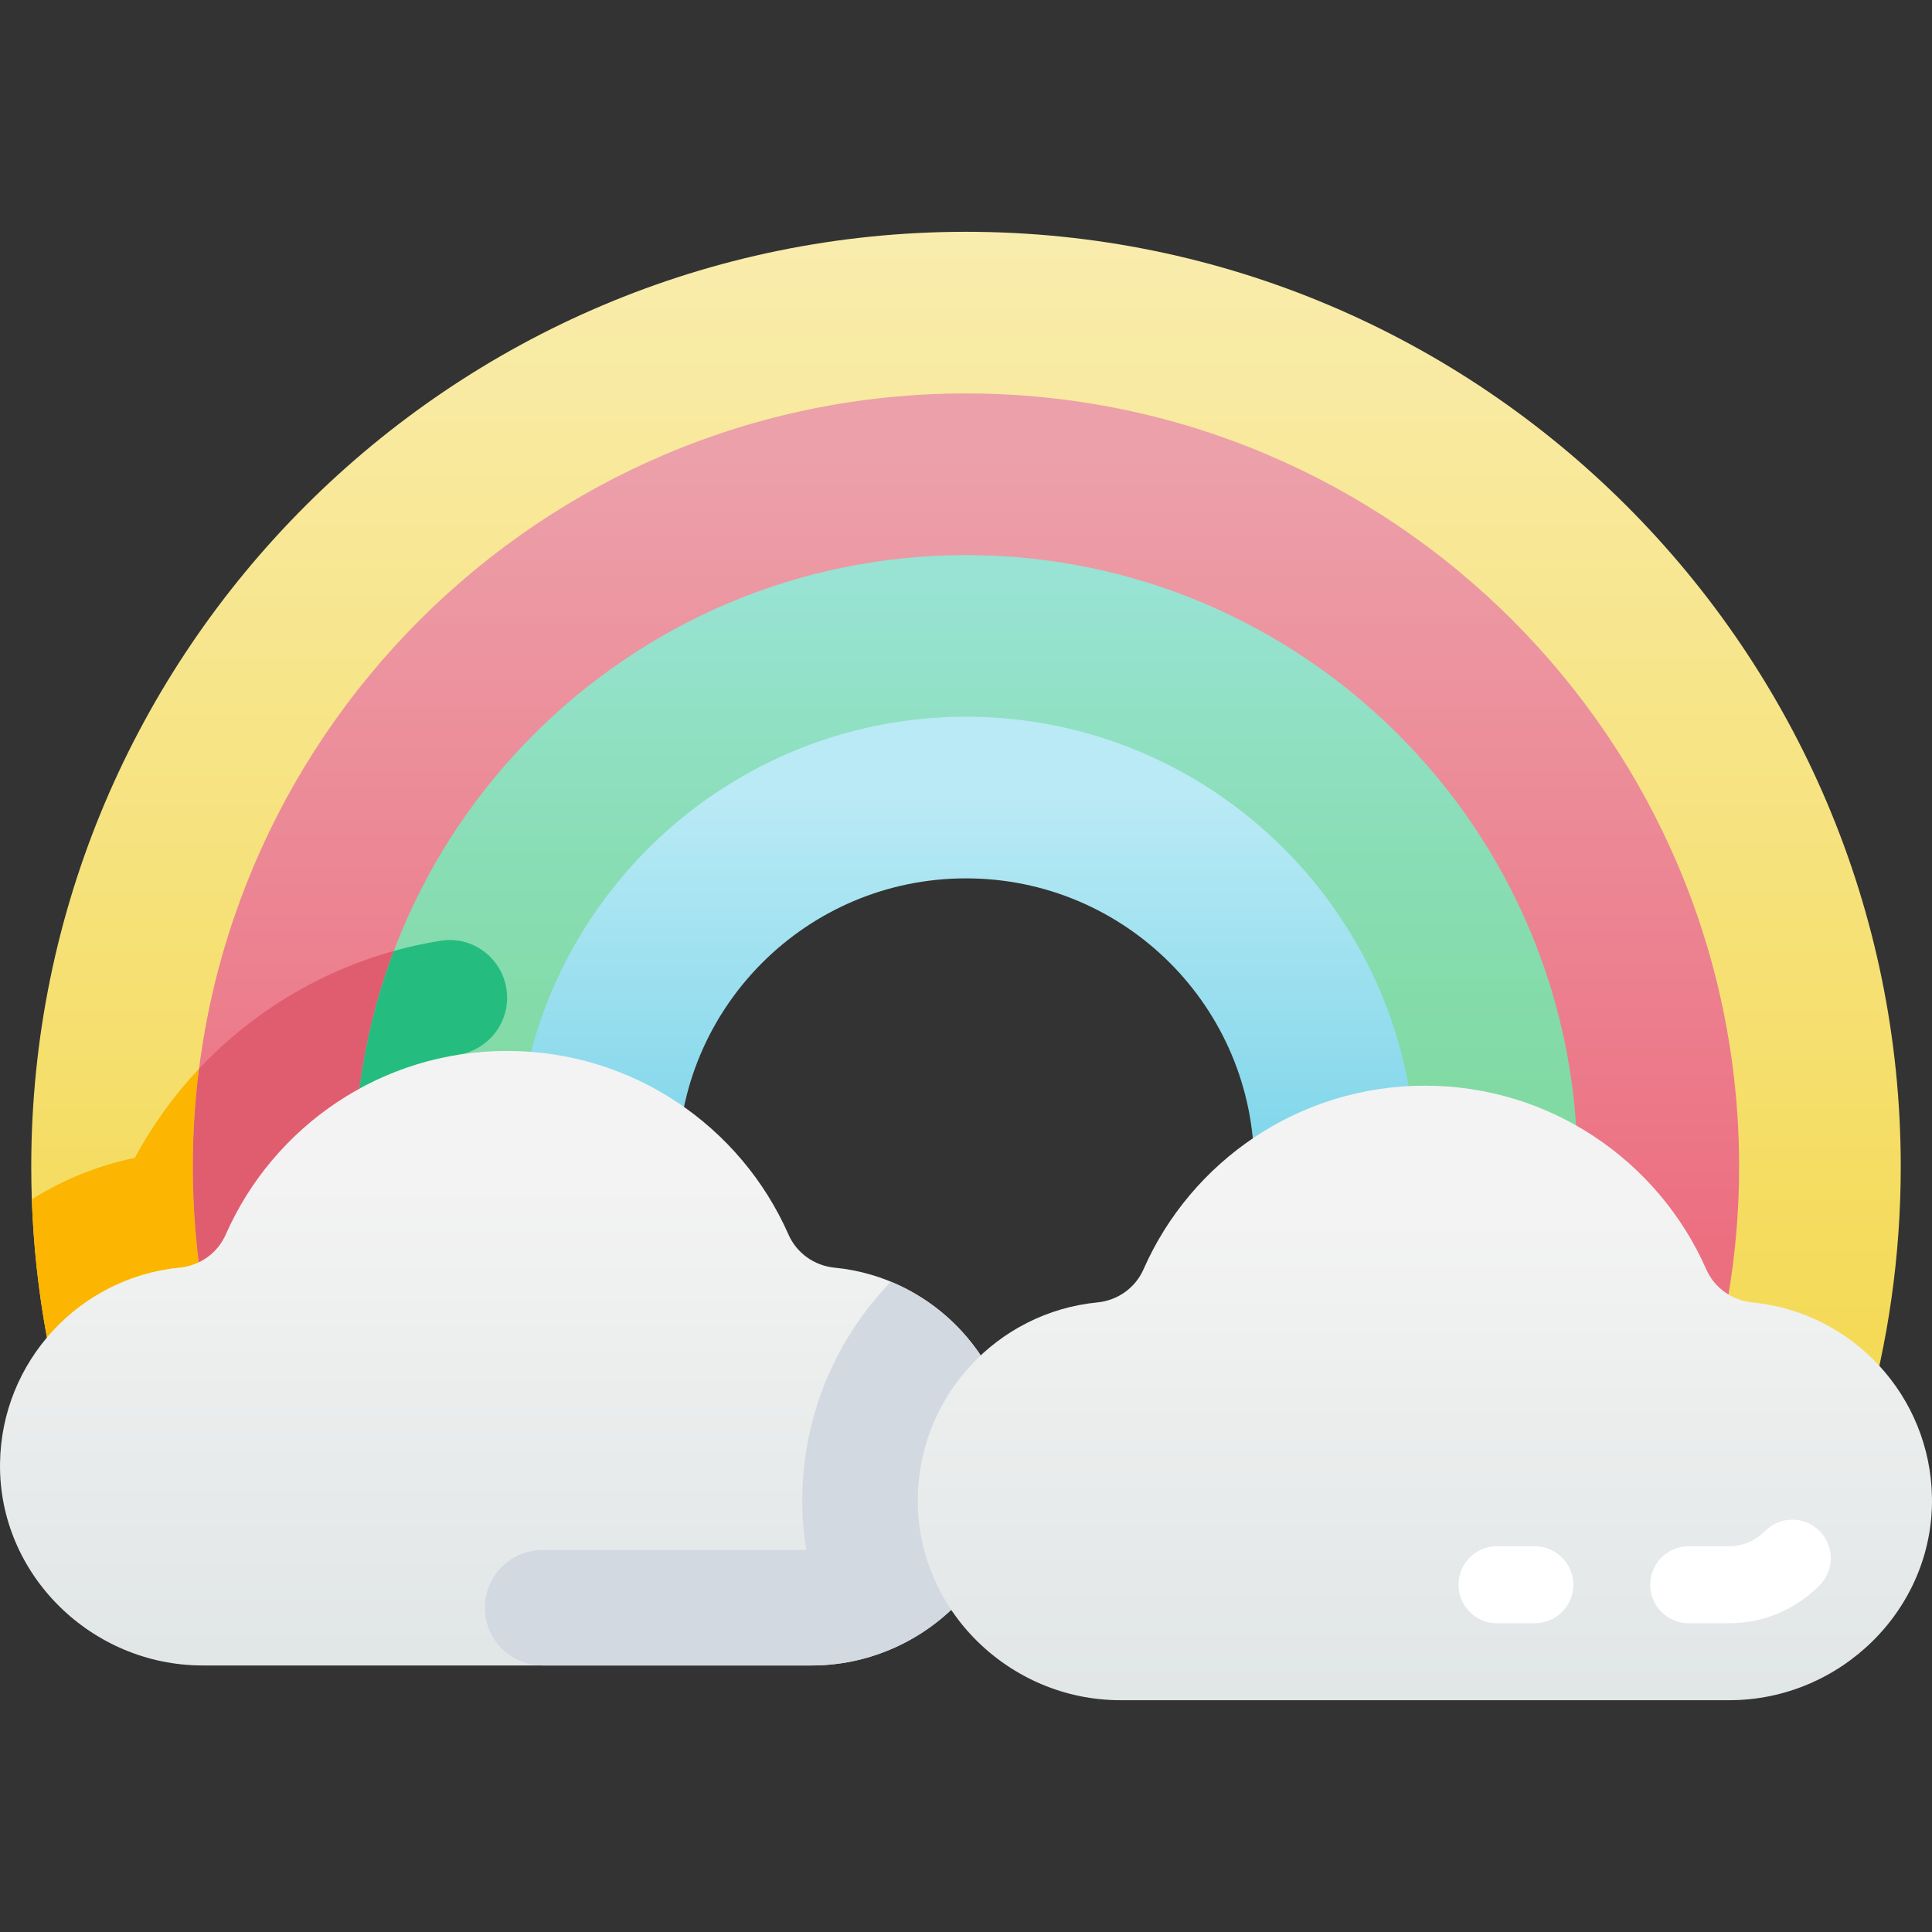 <svg id="Capa_1" enable-background="new 0 0 502 502" height="512" viewBox="0 0 502 502" width="512" xmlns="http://www.w3.org/2000/svg" xmlns:xlink="http://www.w3.org/1999/xlink"><rect x="0" y="0" width="502" height="502" fill="#333333" stroke="none"/><linearGradient id="SVGID_1_" gradientUnits="userSpaceOnUse" x1="251" x2="251" y1="318.946" y2="205.554"><stop offset="0" stop-color="#74d2e8"/><stop offset="1" stop-color="#baeaf5"/></linearGradient><linearGradient id="SVGID_2_" gradientUnits="userSpaceOnUse" x1="251" x2="251" y1="328.971" y2="152.301"><stop offset="0" stop-color="#7ed99e"/><stop offset=".253" stop-color="#81daa3"/><stop offset=".573" stop-color="#88ddb3"/><stop offset=".926" stop-color="#95e2cd"/><stop offset="1" stop-color="#98e3d3"/></linearGradient><linearGradient id="SVGID_3_" gradientUnits="userSpaceOnUse" x1="251" x2="251" y1="323.17" y2="118.505"><stop offset="0" stop-color="#ec6f80"/><stop offset="1" stop-color="#eca0aa"/></linearGradient><linearGradient id="SVGID_4_" gradientUnits="userSpaceOnUse" x1="251" x2="251" y1="362.595" y2="55.778"><stop offset="0" stop-color="#f4d952"/><stop offset="1" stop-color="#f9edaf"/></linearGradient><linearGradient id="lg1"><stop offset="0" stop-color="#d9e0e0"/><stop offset="1" stop-color="#f3f3f3"/></linearGradient><linearGradient id="SVGID_5_" gradientUnits="userSpaceOnUse" x1="131.769" x2="131.769" xlink:href="#lg1" y1="486.97" y2="306.198"/><linearGradient id="SVGID_6_" gradientUnits="userSpaceOnUse" x1="370.231" x2="370.231" xlink:href="#lg1" y1="495.997" y2="315.225"/><g><path d="m372.053 303.119c0 24.85-11.973 47.92-25.253 66.88h-62.09c24.43-12.33 41.17-37.65 41.17-66.88 0-41.36-33.52-74.89-74.88-74.89s-74.88 33.53-74.88 74.89c0 29.23 16.74 54.55 41.17 66.88h-62.09c-13.28-18.96-25.253-42.03-25.253-66.88 0-64.45 56.603-120.89 121.053-120.89s121.053 56.44 121.053 120.89z" fill="url(#SVGID_1_)"/><path d="m416.349 303.119c0 23.88-11.759 46.54-21.239 66.88h-48.31c13.28-18.96 21.08-42.03 21.08-66.88 0-64.45-52.43-116.89-116.88-116.89s-116.88 52.44-116.88 116.89c0 24.85 7.8 47.92 21.08 66.88h-48.31c-9.48-20.34-21.239-43-21.239-66.88 0-87.61 77.739-163.89 165.349-163.89s165.349 76.28 165.349 163.89z" fill="url(#SVGID_2_)"/><path d="m457.243 303.119c0 23.44-9.403 45.95-16.813 66.88h-45.32c9.48-20.34 14.77-43 14.77-66.88 0-87.61-71.27-158.89-158.88-158.89s-158.88 71.28-158.88 158.89c0 23.88 5.29 46.54 14.77 66.88h-45.32c-7.41-20.93-16.813-43.44-16.813-66.88 0-110.77 95.473-206.89 206.243-206.89s206.243 96.12 206.243 206.89z" fill="url(#SVGID_3_)"/><path d="m493.88 303.119c0 23.19-3.27 45.63-9.37 66.88h-44.08c7.41-20.93 11.45-43.44 11.45-66.88 0-110.77-90.11-200.89-200.88-200.89s-200.88 90.12-200.88 200.89c0 23.44 4.04 45.95 11.45 66.88h-44.08c-6.1-21.25-9.37-43.69-9.37-66.88 0-133.93 108.96-242.89 242.88-242.89s242.88 108.96 242.88 242.89z" fill="url(#SVGID_4_)"/><path d="m35.032 300.852c-9.691 2.006-18.707 5.717-26.764 10.776.423 12.219 1.761 24.208 3.934 35.907 8.47-10.034 20.681-16.803 34.473-18.149 1.758-.172 3.441-.656 4.986-1.399-1.012-8.15-1.541-16.448-1.541-24.867 0-8.614.546-17.103 1.603-25.434-6.474 6.882-12.106 14.648-16.691 23.166z" fill="#fcb500"/><path d="m51.661 327.987c3.068-1.474 5.582-3.982 6.995-7.194 7.099-16.138 19.386-29.474 34.746-37.908 1.587-12.435 4.628-24.422 8.928-35.794-19.374 5.393-36.885 16.008-50.607 30.595-1.057 8.332-1.603 16.82-1.603 25.434 0 8.419.53 16.717 1.541 24.867z" fill="#e05d6f"/><path d="m119.022 274.083c7.319-1.174 12.746-7.409 12.746-14.822 0-9.167-8.164-16.27-17.217-14.835-4.142.657-8.221 1.55-12.222 2.664-4.3 11.373-7.34 23.359-8.928 35.794 7.836-4.301 16.467-7.332 25.621-8.801z" fill="#24bd7f"/><path d="m210.893 432.744c28.866 0 53.009-23.62 52.64-52.483-.339-26.589-20.708-48.342-46.671-50.875-5.251-.512-9.856-3.764-11.98-8.593-12.361-28.1-40.445-47.722-73.113-47.722s-60.752 19.621-73.113 47.722c-2.124 4.829-6.729 8.08-11.98 8.593-25.972 2.534-46.34 24.299-46.672 50.89-.36 28.855 23.783 52.469 52.64 52.469h158.249z" fill="url(#SVGID_5_)"/><path d="m449.355 441.771c28.866 0 53.009-23.62 52.64-52.483-.339-26.589-20.708-48.341-46.671-50.875-5.25-.512-9.856-3.764-11.98-8.593-12.361-28.1-40.445-47.722-73.113-47.722s-60.752 19.621-73.113 47.722c-2.124 4.829-6.729 8.08-11.98 8.593-25.972 2.534-46.34 24.299-46.672 50.89-.36 28.856 23.783 52.469 52.64 52.469h158.249z" fill="url(#SVGID_6_)"/><path d="m238.466 389.302c.183-14.635 6.443-27.799 16.358-37.109-5.676-8.488-13.786-15.208-23.334-19.15-14.066 14.531-22.752 34.224-23.022 55.885-.058 4.672.306 9.286 1.029 13.816h-68.497c-8.284 0-15 6.716-15 15 0 8.284 6.716 15 15 15h69.893c13.936 0 26.761-5.516 36.268-14.459-5.59-8.319-8.828-18.289-8.695-28.983z" fill="#d2d9e0"/><g fill="#fff"><path d="m398.811 421.771h-9.855c-5.523 0-10-4.477-10-10s4.477-10 10-10h9.855c5.523 0 10 4.477 10 10s-4.477 10-10 10z"/><path d="m449.355 421.771h-10.58c-5.523 0-10-4.477-10-10s4.477-10 10-10h10.58c3.448 0 6.725-1.396 9.227-3.93 3.88-3.93 10.213-3.97 14.142-.09 3.931 3.88 3.971 10.212.091 14.142-6.29 6.37-14.621 9.878-23.46 9.878z"/></g></g></svg>